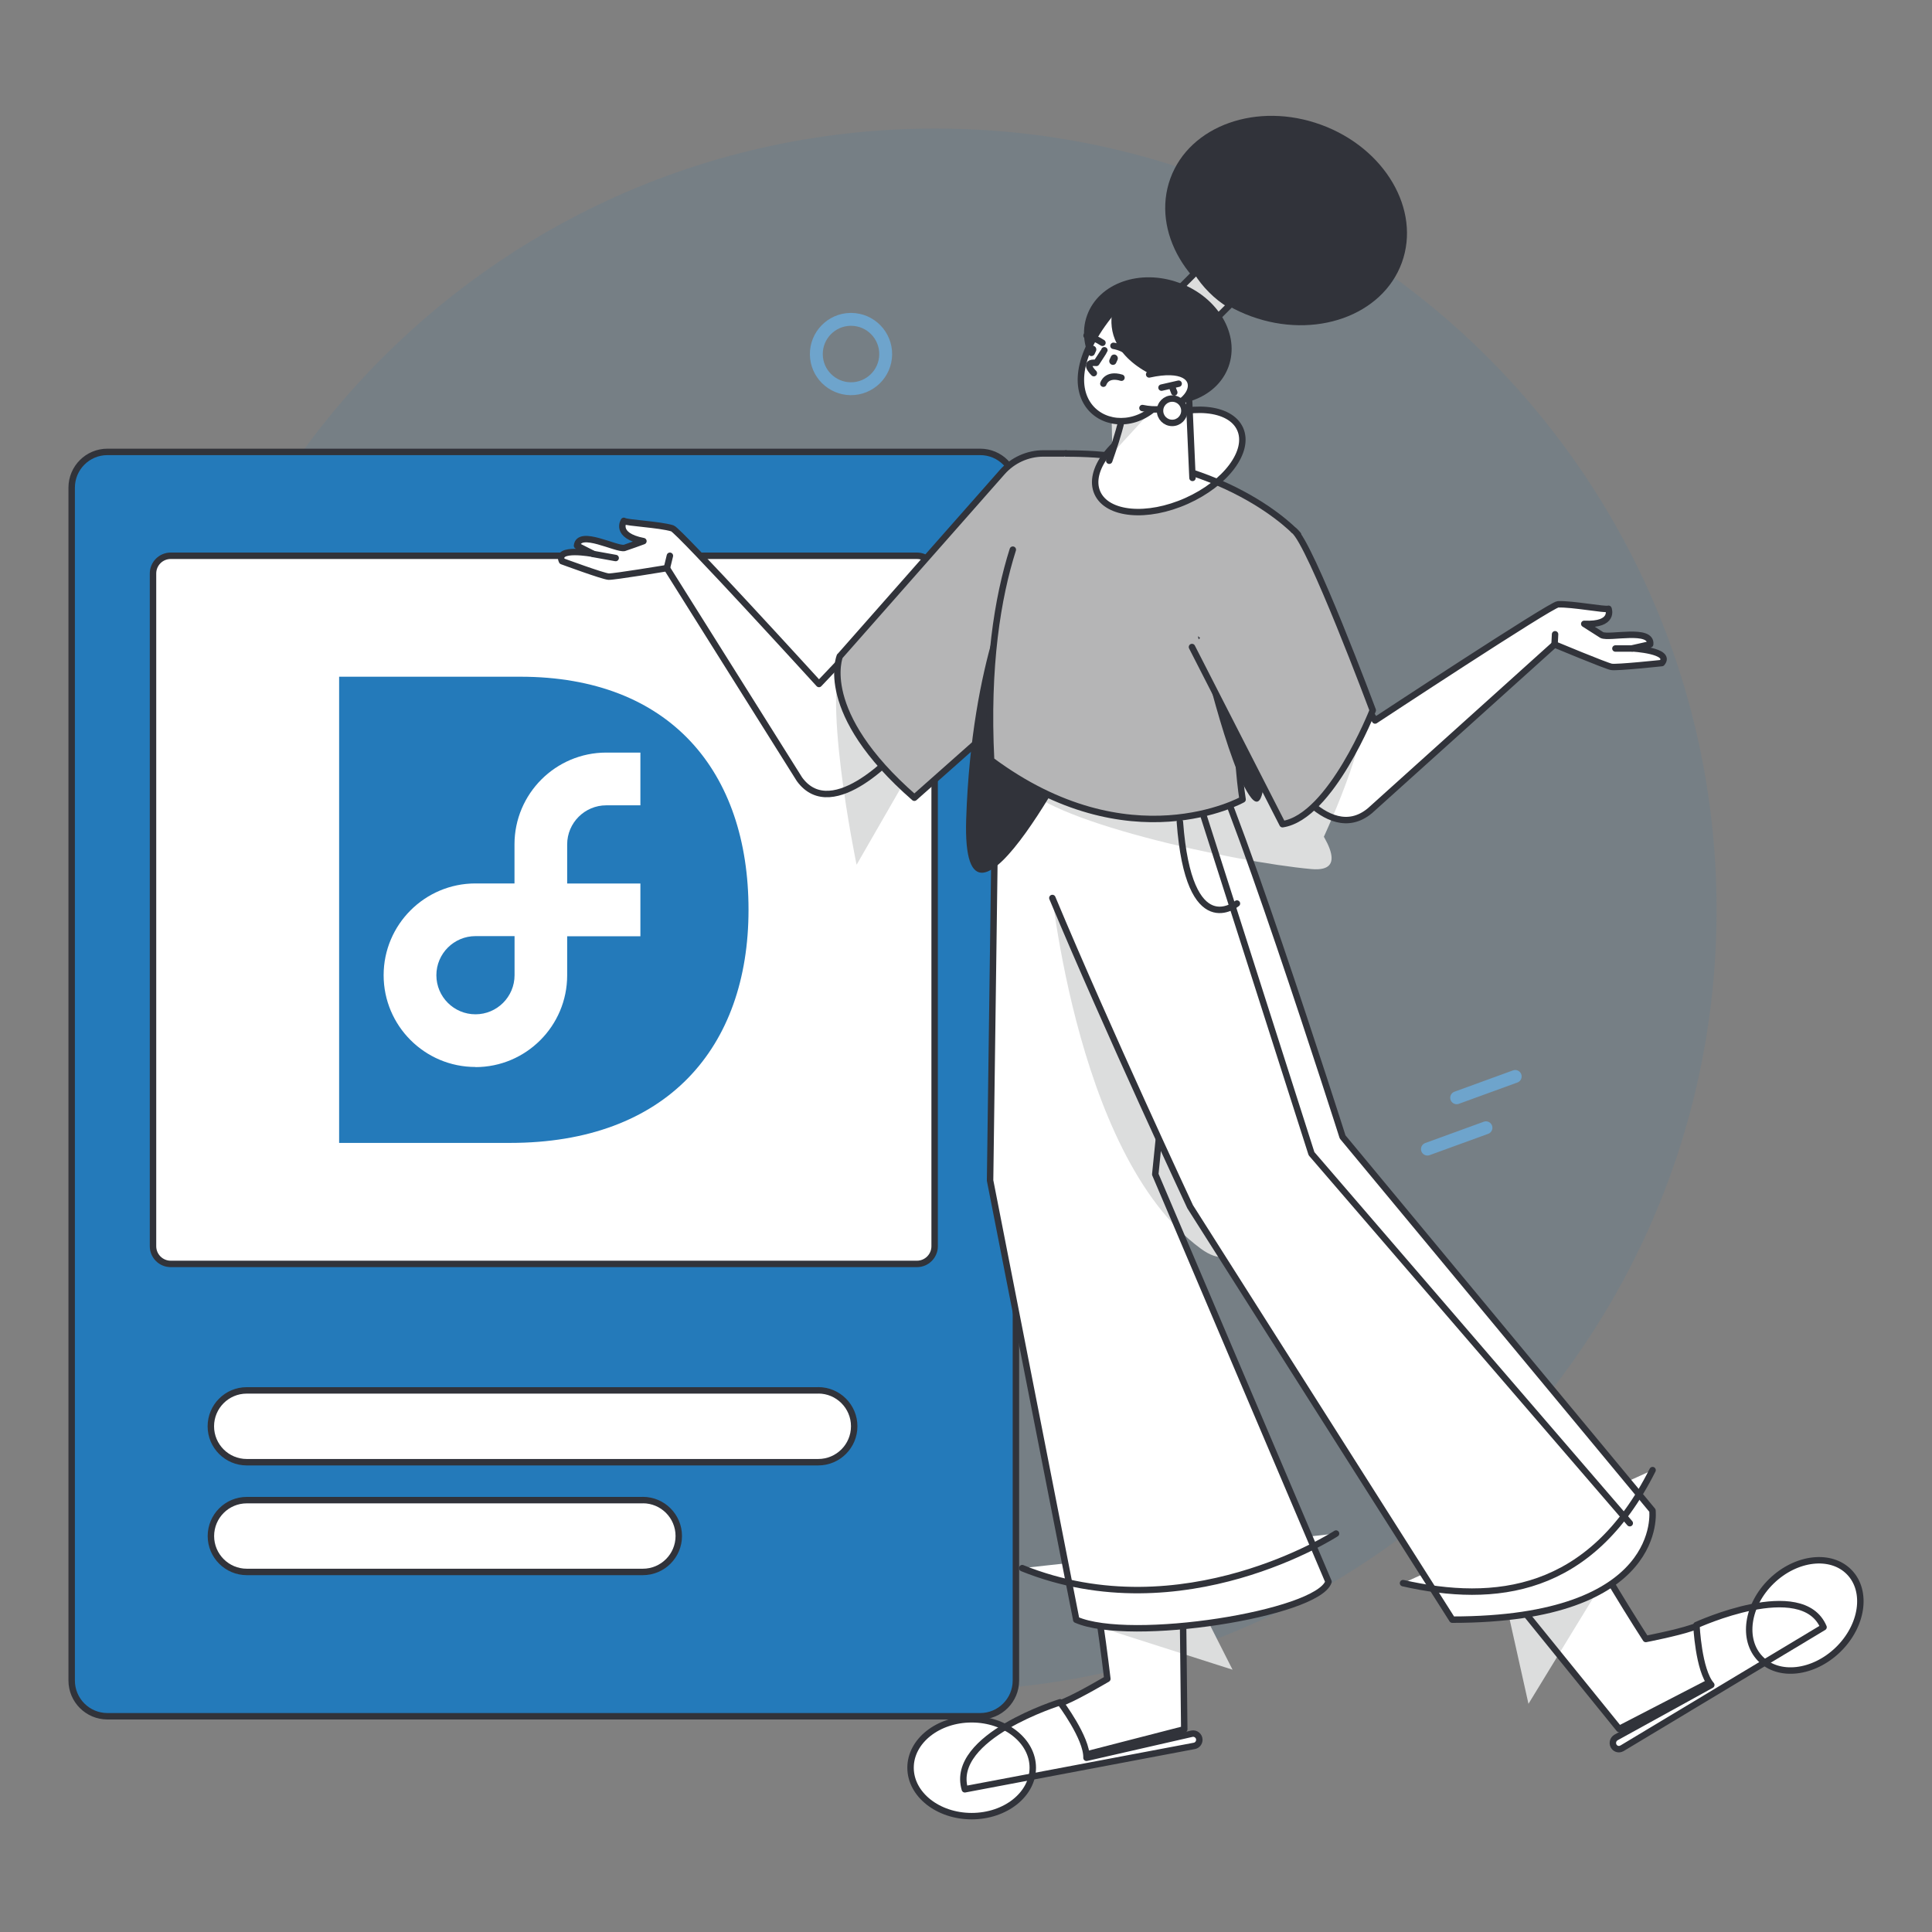 <svg id="a" xmlns="http://www.w3.org/2000/svg" viewBox="0 0 300 300"><rect x="0" y="0" width="300" height="300" fill="#808080" stroke="none"/><defs><style>.b,.c,.d{stroke:#31333a;}.b,.c,.d,.e{stroke-linecap:round;stroke-linejoin:round;}.b,.f{fill:#dcdddd;}.c,.g{fill:#fff;}.d,.e{fill:none;}.h{isolation:isolate;opacity:.1;}.h,.i,.j,.f,.k,.g{stroke-width:0px;}.h,.j{fill:#247aba;}.e{stroke:#6ea4cc;stroke-width:2px;}.i{fill:#31333a;}.k{fill:#b5b5b6;}</style></defs><path class="h" d="m145.23,262.59c67,0,121.32-54.32,121.32-121.32S212.23,19.96,145.23,19.96,23.91,74.27,23.91,141.28s54.32,121.32,121.32,121.32h0Z"/><path class="j" d="m152.21,70.17H16.68c-3.07,0-5.55,2.49-5.55,5.55h0v185.23c0,3.07,2.49,5.55,5.55,5.55h135.52c3.07,0,5.55-2.49,5.55-5.55h0V75.72c0-3.07-2.48-5.55-5.55-5.55h0,0Z"/><path class="d" d="m152.21,70.17H16.68c-3.07,0-5.55,2.49-5.55,5.55h0v185.23c0,3.07,2.49,5.55,5.55,5.55h135.52c3.07,0,5.55-2.49,5.55-5.55h0V75.72c0-3.07-2.48-5.55-5.55-5.55h0,0Z"/><path class="g" d="m142.38,86.3H26.51c-1.52,0-2.75,1.23-2.75,2.75h0v104.46c0,1.52,1.23,2.75,2.75,2.75h115.87c1.52,0,2.75-1.23,2.75-2.75h0v-104.46c0-1.52-1.23-2.75-2.75-2.75h0Z"/><path class="d" d="m142.38,86.3H26.51c-1.52,0-2.75,1.23-2.75,2.75h0v104.46c0,1.52,1.23,2.75,2.75,2.75h115.87c1.52,0,2.75-1.23,2.75-2.75h0v-104.46c0-1.52-1.23-2.75-2.75-2.75h0Z"/><path class="c" d="m127.06,215.9H38.31c-3.08,0-5.57,2.5-5.57,5.58,0,3.07,2.5,5.57,5.57,5.57h88.75c3.08,0,5.58-2.5,5.58-5.58s-2.5-5.58-5.58-5.58h0Zm-27.24,17.04h-61.5c-3.08,0-5.57,2.5-5.57,5.58,0,3.07,2.5,5.57,5.57,5.57h61.5c3.08,0,5.58-2.5,5.58-5.58s-2.5-5.58-5.58-5.58h0Z"/><path class="i" d="m217.67,40.8c3-8.22-2.62-17.81-12.54-21.43-9.92-3.62-20.39.11-23.39,8.32-3,8.22,2.62,17.81,12.54,21.43,9.92,3.62,20.39-.11,23.39-8.32h0Z"/><path class="b" d="m188.1,45.04c-.88-.87-1.65-1.84-2.29-2.9l-2.36,2.36c1.3,2.11,3.08,3.89,5.19,5.19l2.36-2.36c-1.06-.64-2.03-1.41-2.9-2.29Z"/><path class="g" d="m160.01,270.21l3.3-4.64s-6.78,2.4,2.19-1.43c2.24-.96,6.45-3.45,6.45-3.45,0,0-2.02-17.38-3.49-19.94l15.11-1.08.32,28.85-17.9,4.61-5.98-2.92h0Z"/><path class="f" d="m169.12,252.15l22.27,7.12-9.25-18.27-15.03,10.51"/><path class="d" d="m160.01,270.21l3.3-4.64s-6.78,2.4,2.19-1.43c2.24-.96,6.45-3.45,6.45-3.45,0,0-2.02-17.38-3.49-19.94l15.11-1.08.32,28.85-17.9,4.61-5.98-2.92h0Z"/><path class="g" d="m185.46,271.1l-35.64,6.74c-2.42-8.2,14.79-13.51,14.79-13.51,0,0,4.19,5.55,4.1,8.62l16.37-3.74c.28-.06.57.01.8.2.11.09.2.2.26.33.06.13.09.27.09.41,0,.46-.31.85-.76.95h0Z"/><path class="c" d="m150.88,282.01c5.24,0,9.49-3.37,9.49-7.52s-4.25-7.52-9.49-7.52-9.49,3.37-9.49,7.52,4.25,7.52,9.49,7.52Z"/><path class="d" d="m185.46,271.1l-35.64,6.74c-2.42-8.2,14.79-13.51,14.79-13.51,0,0,4.19,5.55,4.1,8.62l16.37-3.74c.28-.06.57.01.8.2.11.09.2.2.26.33.06.13.09.27.09.41h0c0,.46-.31.85-.76.95h0Z"/><path class="g" d="m270.62,253.72l-5.43-1.31s6.66-2.74-2.56.38c-2.3.78-7.07,1.71-7.07,1.71,0,0-9.41-14.56-9.9-17.49l-12.16,9.33,17.92,22.13,16.49-8.52,2.7-6.23Z"/><path class="f" d="m249.78,244.2l-12.44,20.37-4.48-20.09,18.04-2.11"/><path class="d" d="m270.62,253.72l-5.43-1.31s6.66-2.74-2.56.38c-2.3.78-7.07,1.71-7.07,1.71,0,0-9.41-14.56-9.9-17.49l-12.16,9.33,17.92,22.13,16.49-8.52,2.7-6.23Z"/><path class="g" d="m251.84,271.49l31.32-18.82c-3.32-7.86-19.74-.33-19.74-.33,0,0,.31,7.03,2.31,9.3l-14.79,8.15c-.25.15-.43.39-.48.68-.05.29.02.58.21.8.28.35.78.44,1.17.21h0Z"/><path class="c" d="m285.41,256.16c3.82-3.71,4.6-9.09,1.75-12.03-2.85-2.94-8.26-2.31-12.08,1.39-3.82,3.71-4.6,9.09-1.75,12.03,2.85,2.94,8.26,2.31,12.08-1.39Z"/><path class="d" d="m251.84,271.49l31.32-18.82c-3.32-7.86-19.74-.33-19.74-.33,0,0,.31,7.03,2.31,9.3l-14.79,8.15c-.25.15-.43.39-.48.68-.05.29.02.58.21.8h0c.28.35.78.44,1.17.21h0Z"/><path class="g" d="m167.11,251.51c8.36,3.68,37.49-.92,39.18-5.9l-26.9-63.26,6.83-67.4-31.56.15-.92,68.2,13.38,68.2h0Z"/><path class="f" d="m194.26,168.27s3.54,33.93-7.8,25.62c-20.03-14.67-23.64-59.65-23.64-59.65"/><path class="g" d="m158.73,243.5c24.97,10.07,48.73-5.37,48.73-5.37l-48.73,5.37h0Z"/><path class="d" d="m158.73,243.5c24.97,10.07,48.73-5.37,48.73-5.37"/><path class="d" d="m167.11,251.51c8.36,3.68,37.49-.92,39.18-5.9l-26.9-63.26,6.83-67.4-31.56.15-.92,68.2,13.38,68.2h0Z"/><path class="g" d="m163.41,139.44c8.55,20.45,21.39,47.93,21.39,47.93l40.71,64.13c33.19,0,31.08-16.95,31.08-16.95l-48.11-58.01s-18.81-59.07-22.06-61.19c-3.24-2.12-29.07-2.34-30.41,2.6"/><path class="f" d="m158.4,121.3c3.08,6.06,33.27,12.57,45.24,13.65,11.96,1.07-14.22-23.15-14.22-23.15"/><path class="g" d="m217.86,245.83c14.22,3.23,29.12,1.62,38.75-17.55l-38.75,17.55Z"/><path class="d" d="m217.86,245.83c14.22,3.23,29.12,1.62,38.75-17.55"/><path class="d" d="m185.92,123.65l17.73,55.49,49.42,57.38"/><path class="d" d="m183.21,127.62c1.4,18.92,8.86,12.68,8.86,12.68"/><path class="d" d="m163.41,139.44c8.55,20.45,21.39,47.93,21.39,47.93l40.71,64.13c33.19,0,31.08-16.95,31.08-16.95l-48.11-58.01s-18.81-59.07-22.06-61.19c-3.24-2.12-29.07-2.34-30.41,2.6"/><path class="g" d="m137.85,94.94l-10.68,11.27s-21.76-23.87-22.77-24.17c-2.05-.62-7.11-.83-7.53-1.16,0,0-1.48,2.27,3.04,3.15,0,0-2.83,1.03-2.95,1.05-1.24.28-7.07-2.94-7.36-.35l2.5,1.27s-5.94-1.13-4.83,1.14c0,0,6.4,2.36,7.24,2.4.83.04,9.04-1.32,9.04-1.32l20.59,32.78c5.2,7.16,15.59-4.71,15.59-4.71l-1.88-21.36h0Z"/><path class="f" d="m131.29,100.88c-4.12,5.33,1.72,33.4,1.72,33.4l8.32-14.45-3.01-7.17"/><path class="d" d="m137.85,94.94l-10.68,11.27s-21.76-23.87-22.77-24.17c-2.05-.62-7.11-.83-7.53-1.16,0,0-1.48,2.27,3.04,3.15,0,0-2.83,1.03-2.95,1.05-1.24.28-7.07-2.94-7.36-.35l2.5,1.27s-5.94-1.13-4.83,1.14c0,0,6.4,2.36,7.24,2.4.83.04,9.04-1.32,9.04-1.32l20.59,32.78c5.2,7.16,15.59-4.71,15.59-4.71l-1.88-21.36h0Z"/><path class="k" d="m130.41,101.88s-3.66,8.7,11.57,21.99l36.29-32.17-12.76-21.29h-3.49c-2.44,0-4.76,1.05-6.38,2.88l-25.22,28.6Z"/><path class="i" d="m157.76,89.48s-6.9,12.51-7.73,37.68c-.83,25.17,19.08-14.53,19.08-14.53"/><path class="d" d="m130.41,101.88s-3.66,8.7,11.57,21.99l36.29-32.17-12.76-21.29h-3.49c-2.44,0-4.76,1.05-6.38,2.88l-25.22,28.6Z"/><path class="k" d="m157.27,85.35c-2.35,7.41-4.11,18.01-3.37,32.7,21.47,15.99,39.05,6.09,39.05,6.09,0,0-4.86-29.73,8.6-41.13,0,0-11.15-12.62-36.05-12.59"/><path class="c" d="m184.26,77.78c6.12-2.74,9.84-7.74,8.31-11.16-1.53-3.43-7.74-3.99-13.86-1.25-6.12,2.74-9.84,7.74-8.31,11.16,1.53,3.43,7.74,3.99,13.86,1.25Z"/><path class="i" d="m186.01,98.79s4.69,20.61,8.27,25.09c3.58,4.48,1.65-17.49,1.65-17.49"/><path class="d" d="m157.27,85.35c-2.35,7.41-4.11,18.01-3.37,32.7,21.47,15.99,39.05,6.09,39.05,6.09,0,0-4.86-29.73,8.6-41.13,0,0-11.15-12.62-36.05-12.59"/><path class="g" d="m185.17,74.21l-.74-16.87-10.18,2.16c1.31,2.52-.87,8.77-2.01,12.04"/><path class="f" d="m179.02,63.55l-6.3,6.86-.14-7.54,3.01-.54"/><path class="d" d="m185.17,74.21l-.74-16.87-10.18,2.16c1.31,2.52-.87,8.77-2.01,12.04"/><path class="i" d="m190.76,56.95c1.82-4.99-1.62-10.83-7.68-13.04-6.06-2.21-12.45.04-14.27,5.03-1.82,4.99,1.62,10.83,7.68,13.04,6.06,2.21,12.45-.04,14.27-5.03Z"/><path class="c" d="m174.48,46.39c-14.09,14.81-2.43,22.89,4.54,17.16l4-8-8.54-9.16h0Z"/><path class="i" d="m179.01,45.34l-4.33-1.58s-7.87,10.2,6.85,15.61l4.05-4.28-6.57-9.76h0Z"/><path class="g" d="m178.44,58.14c10.5-2.32,6.92,6.95-1.04,5.22l1.04-5.22Z"/><path class="d" d="m178.44,58.14c10.5-2.32,6.92,6.95-1.04,5.22"/><path class="c" d="m182.02,65.67c1.04,0,1.89-.84,1.89-1.89s-.84-1.89-1.89-1.89h0c-1.04,0-1.89.84-1.89,1.89s.84,1.89,1.89,1.89Z"/><path class="g" d="m171.49,54.39c-.02.1-1.25,1.96-1.25,1.96-2.27-.23-.39,1.59-.39,1.59"/><path class="d" d="m171.49,54.39c-.02.1-1.25,1.96-1.25,1.96-2.27-.23-.39,1.59-.39,1.59"/><path class="i" d="m169.23,55.23c-.28-.14-.4-.47-.28-.76l.22-.48c.06-.13.18-.24.32-.28.14-.05.29-.04.42.03.28.14.4.47.28.76l-.22.48c-.06.13-.18.24-.32.28-.14.05-.29.04-.42-.03Z"/><path class="g" d="m168.72,52.11c.88.24,1.71.62,2.47,1.12l-2.47-1.12Z"/><path class="d" d="m168.72,52.11c.88.24,1.71.62,2.47,1.12"/><path class="i" d="m172.57,56.6c-.28-.14-.4-.47-.28-.76l.22-.48c.06-.13.18-.24.32-.28.14-.05.29-.04.42.03.28.14.4.47.28.76l-.22.48c-.06.13-.17.24-.32.28-.14.05-.29.04-.42-.03Z"/><path class="g" d="m172.9,53.7c.91.15,1.76.53,2.47,1.12l-2.47-1.12Z"/><path class="d" d="m172.9,53.7c.91.15,1.76.53,2.47,1.12m7.65,4.76l-2.66.61m1.98.75l-.38-.98"/><path class="g" d="m205.29,98.3l8.23,13.58s27.31-17.99,28.4-18.04c2.21-.1,7.36.91,7.85.69,0,0,.99,2.57-3.77,2.34,0,0,2.63,1.69,2.73,1.74,1.18.57,7.79-1.15,7.51,1.44l-2.8.63s6.25.34,4.61,2.28c0,0-6.98.75-7.84.59-.85-.16-8.82-3.48-8.82-3.48l-28.66,25.81c-6.86,5.72-14.15-7.21-14.15-7.21l6.7-20.37Z"/><path class="f" d="m212.08,109.08c-.12,7.98-7.63,23.24-7.63,23.24l-4.51-10.29"/><path class="d" d="m205.29,98.3l8.23,13.58s27.31-17.99,28.4-18.04c2.21-.1,7.36.91,7.85.69,0,0,.99,2.57-3.77,2.34,0,0,2.63,1.69,2.73,1.74,1.18.57,7.79-1.15,7.51,1.44l-2.8.63s6.25.34,4.61,2.28c0,0-6.98.75-7.84.59-.85-.16-8.82-3.48-8.82-3.48l-28.66,25.81c-6.86,5.72-14.15-7.21-14.15-7.21l6.7-20.37Z"/><path class="k" d="m200.93,82.38c2.55,1.97,12.23,27.91,12.23,27.91,0,0-6.5,16.56-14.01,17.69l-14.06-27.51"/><path class="d" d="m200.93,82.38c2.55,1.97,12.23,27.91,12.23,27.91,0,0-6.5,16.56-14.01,17.69l-14.06-27.51m-81.07-14.17l-.47,1.94m-7.95-1.59l-3.5-.63m158.74,14.68h2.6m-11.97-2.21l-.08,1.6"/><path class="g" d="m171.33,59.58s.46-1.64,2.81-.93l-2.81.93Z"/><path class="d" d="m171.33,59.58s.46-1.64,2.81-.93"/><path class="e" d="m132.07,60.36c2.97.04,5.42-2.34,5.46-5.31.04-2.97-2.34-5.42-5.31-5.46-.05,0-.1,0-.15,0-2.97.04-5.35,2.49-5.31,5.46.04,2.92,2.4,5.27,5.31,5.31Zm94.12,110.1l9.09-3.31m-13.63,11.28l9.09-3.31"/><path class="j" d="m116.23,141.27c0,21.45-12.72,36.2-37.03,36.2h-26.54v-72.39h28.12c23.3,0,35.45,14.75,35.45,36.19Z"/><path class="g" d="m73.83,165.68c-7.87,0-14.26-6.39-14.26-14.25s6.39-14.25,14.25-14.25h6.07v-6.07c0-7.86,6.39-14.25,14.25-14.25h5.3v8.19h-5.3c-3.34,0-6.07,2.72-6.07,6.07v6.07h11.37v8.19h-11.37v6.07c0,7.86-6.39,14.25-14.25,14.25Zm0-20.32c-3.34,0-6.07,2.72-6.07,6.07s2.72,6.07,6.07,6.07,6.07-2.72,6.07-6.07v-6.07h-6.07Z"/></svg>
